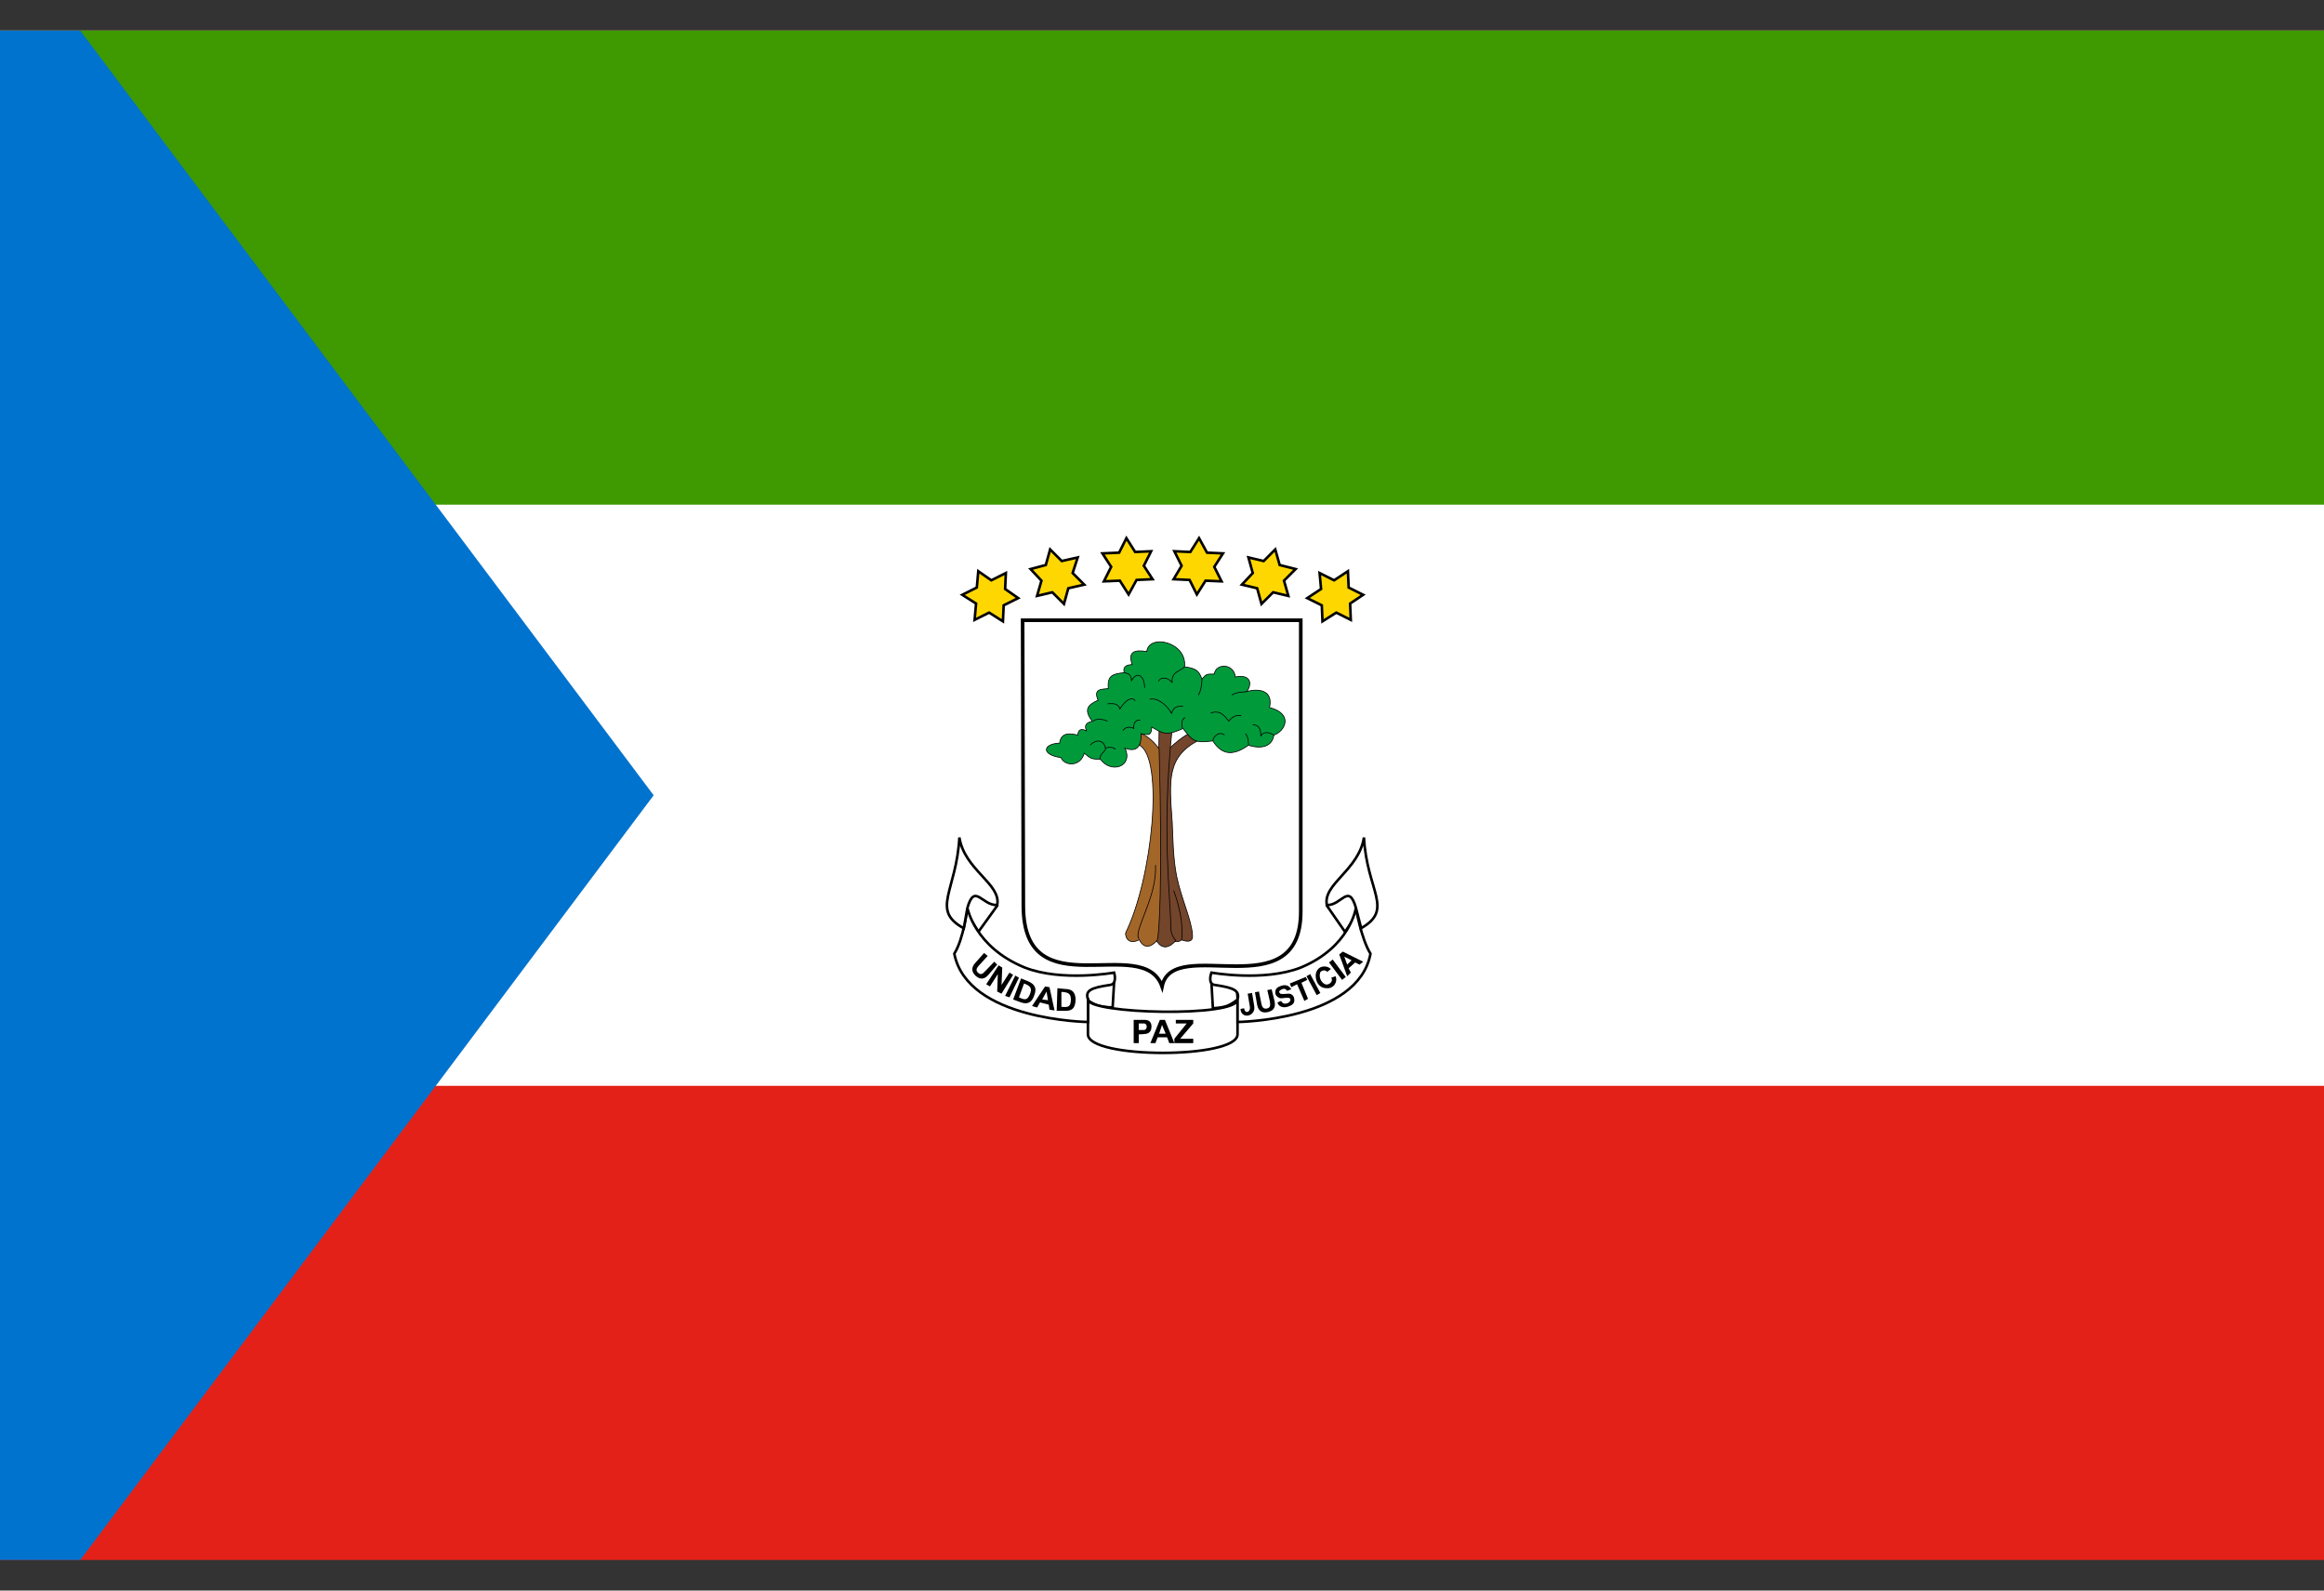 <svg width="38" height="26" viewBox="0 0 38 26" fill="none" xmlns="http://www.w3.org/2000/svg">
<rect x="0" y="0" width="38" height="26" fill="#333333" stroke="none"/>
<g clip-path="url(#clip0_26003_92419)">
<g clip-path="url(#clip1_26003_92419)">
<path d="M0 -1.25H38V27.25H0V-1.25Z" fill="#E32118"/>
<path d="M0 -1.25H38V17.75H0V-1.25Z" fill="white"/>
<path d="M0 -1.25H38V8.25H0V-1.25Z" fill="#3E9A00"/>
<path d="M0 -1.25V27.25L10.688 13L0 -1.25Z" fill="#0073CE"/>
<path d="M16.721 10.139H21.269V14.9C21.269 16.504 19.179 15.269 19.001 16.124C18.692 15.245 16.733 16.515 16.733 14.806L16.721 10.139Z" fill="white" stroke="black" stroke-width="0.059"/>
<path d="M19.321 15.363C19.321 15.363 19.262 15.422 19.155 15.375C19.048 15.327 19.036 12.323 19.036 12.323C19.274 12.062 19.464 11.979 19.464 11.979L19.606 12.097C19.072 12.37 19.119 12.762 19.167 13.439C19.179 13.688 19.179 14.009 19.238 14.318C19.321 14.71 19.487 15.042 19.499 15.292C19.511 15.446 19.321 15.363 19.321 15.363Z" fill="#73452B" stroke="black" stroke-width="0.012"/>
<path d="M18.953 11.908H19.166C18.988 13.63 19.143 14.651 19.143 15.15C19.143 15.316 19.238 15.376 19.226 15.376C19.012 15.613 18.905 15.364 18.905 15.364L18.953 11.908Z" fill="#73452B" stroke="black" stroke-width="0.012"/>
<path d="M18.621 15.365C18.419 15.46 18.395 15.27 18.407 15.246C18.846 14.355 19.036 12.396 18.632 12.182L18.656 11.992C18.811 12.04 18.953 12.242 18.953 12.242C19.012 14.438 18.953 15.341 18.917 15.377C18.704 15.602 18.621 15.341 18.609 15.317" fill="#A36629"/>
<path d="M18.621 15.365C18.419 15.46 18.395 15.27 18.407 15.246C18.846 14.355 19.036 12.396 18.632 12.182L18.656 11.992C18.811 12.04 18.953 12.242 18.953 12.242C19.012 14.438 18.953 15.341 18.917 15.377C18.704 15.602 18.621 15.341 18.609 15.317" stroke="black" stroke-width="0.012"/>
<path d="M18.609 15.328C18.573 15.138 18.918 14.651 18.894 14.141M19.191 14.556C19.298 14.853 19.345 15.114 19.322 15.364" stroke="black" stroke-width="0.012"/>
<path d="M19.653 11.102C19.724 11.018 19.724 11.018 19.855 11.018C19.879 10.84 20.176 10.84 20.199 11.066C20.437 11.018 20.484 11.161 20.389 11.303C20.615 11.244 20.817 11.303 20.758 11.565C21.161 11.672 21.007 11.957 20.829 12.016C20.805 12.194 20.639 12.253 20.413 12.182C20.128 12.384 19.962 12.313 19.831 12.111C19.511 12.158 19.487 12.087 19.344 11.909C19.095 12.016 19.047 12.016 18.834 11.885C18.822 12.052 18.762 12.004 18.656 11.992C18.668 12.206 18.584 12.301 18.394 12.23C18.537 12.527 18.169 12.657 17.991 12.408C17.824 12.42 17.812 12.372 17.729 12.313C17.658 12.55 17.397 12.515 17.349 12.384C17.017 12.337 17.052 12.158 17.326 12.147C17.349 11.957 17.516 11.992 17.622 12.016C17.634 11.897 17.706 11.921 17.765 11.945C17.729 11.862 17.753 11.814 17.86 11.79C17.706 11.588 17.801 11.517 17.955 11.446C17.872 11.256 18.014 11.268 18.121 11.256C18.109 11.054 18.169 11.018 18.383 10.995C18.359 10.923 18.394 10.864 18.513 10.864C18.442 10.662 18.537 10.615 18.751 10.65C18.786 10.353 19.416 10.496 19.368 10.9C19.546 10.923 19.606 10.959 19.653 11.102Z" fill="#009A3B" stroke="black" stroke-width="0.012"/>
<path d="M18.383 10.993C18.431 11.017 18.49 10.993 18.502 11.124C18.597 10.958 18.716 11.053 18.716 11.243M19.369 10.898C19.321 10.97 19.143 10.97 19.167 11.16C19.108 11.077 18.989 11.053 18.941 11.136M19.654 11.1C19.654 11.148 19.642 11.29 19.595 11.362M20.39 11.302C20.402 11.314 20.224 11.302 20.141 11.362M20.83 12.015C20.782 11.991 20.687 11.932 20.616 12.027C20.616 11.979 20.616 11.848 20.485 11.848M20.414 12.181C20.414 12.062 20.39 12.027 20.366 11.991M20.022 12.015C19.927 11.943 19.832 12.05 19.832 12.11M19.333 11.908C19.333 11.86 19.298 11.765 19.381 11.73M17.98 12.407C18.003 12.288 18.086 12.288 18.075 12.228M18.075 12.228C18.063 12.133 17.956 12.05 17.825 12.181M18.075 12.228C18.146 12.205 18.217 12.217 18.241 12.252M17.873 11.789C17.92 11.742 18.039 11.753 18.11 11.789M18.11 11.504C18.17 11.504 18.276 11.48 18.312 11.587C18.443 11.385 18.538 11.409 18.561 11.457M18.799 11.433C18.894 11.397 19.06 11.492 19.155 11.658C19.203 11.528 19.274 11.552 19.345 11.54M19.796 11.658C19.951 11.587 20.046 11.73 20.093 11.789C20.165 11.694 20.224 11.694 20.295 11.694M18.36 11.943C18.395 11.884 18.478 11.872 18.538 11.908C18.526 11.801 18.597 11.753 18.645 11.777" stroke="black" stroke-width="0.012"/>
<path d="M18.846 9.468L18.584 9.48L18.454 9.717L18.311 9.492L18.05 9.503L18.169 9.266L18.026 9.046L18.299 9.034L18.418 8.797L18.561 9.023L18.822 9.011L18.703 9.248L18.846 9.468ZM17.729 9.557L17.468 9.616L17.397 9.872L17.207 9.682L16.957 9.741L17.029 9.492L16.851 9.302L17.1 9.236L17.171 8.981L17.361 9.171L17.622 9.112L17.539 9.367L17.729 9.557ZM16.649 9.777L16.411 9.895L16.399 10.157L16.174 10.014L15.936 10.133L15.96 9.866L15.734 9.723L15.972 9.604L15.996 9.337L16.209 9.486L16.447 9.367L16.435 9.628L16.649 9.777ZM19.19 9.468L19.451 9.48L19.57 9.717L19.712 9.492L19.974 9.503L19.855 9.266L19.997 9.046L19.736 9.034L19.606 8.797L19.463 9.023L19.202 9.011L19.321 9.248L19.19 9.468ZM20.306 9.557L20.556 9.616L20.627 9.872L20.817 9.682L21.066 9.741L20.995 9.492L21.185 9.302L20.924 9.236L20.852 8.981L20.663 9.171L20.413 9.112L20.484 9.367L20.306 9.557ZM21.375 9.777L21.613 9.895L21.624 10.157L21.85 10.014L22.087 10.133L22.076 9.866L22.289 9.723L22.052 9.604L22.04 9.337L21.814 9.486L21.577 9.367L21.601 9.628L21.375 9.777Z" fill="#FFD700" stroke="black" stroke-width="0.042"/>
<path d="M21.697 14.806L21.993 15.233L22.267 14.829L22.077 14.485L21.697 14.806ZM19.808 16.053L19.832 16.48C19.832 16.48 19.951 16.48 20.058 16.445C20.153 16.409 20.236 16.338 20.236 16.338L20.224 16.112L19.808 16.053ZM18.217 16.053L18.193 16.468C18.193 16.468 18.087 16.468 17.98 16.445C17.885 16.421 17.802 16.361 17.802 16.361L17.683 16.076L18.217 16.053ZM16.305 14.806L15.997 15.233L15.664 14.687L15.913 14.426L16.305 14.806Z" fill="white" stroke="black" stroke-width="0.042"/>
<path d="M17.789 16.908C17.789 17.312 20.235 17.312 20.235 16.908V16.338C20.235 16.635 17.789 16.575 17.789 16.338V16.908Z" fill="white" stroke="black" stroke-width="0.042"/>
<path d="M15.604 15.59C15.818 16.682 17.79 16.706 17.79 16.706V16.338C17.742 16.195 17.825 16.148 18.146 16.101C18.276 16.089 18.217 15.899 18.217 15.899C18.217 15.899 17.362 16.053 16.756 15.816C15.937 15.483 15.818 14.842 15.818 14.842C15.818 14.842 15.759 15.341 15.604 15.59ZM22.409 15.59C22.207 16.682 20.236 16.706 20.236 16.706V16.338C20.271 16.195 20.188 16.148 19.868 16.101C19.737 16.089 19.808 15.899 19.808 15.899C19.808 15.899 20.663 16.053 21.269 15.816C22.076 15.483 22.171 14.842 22.171 14.842C22.171 14.842 22.255 15.341 22.409 15.59Z" fill="white" stroke="black" stroke-width="0.042"/>
<path d="M15.759 15.174C15.212 14.877 15.64 14.568 15.687 13.69C15.771 14.224 16.376 14.45 16.305 14.794C16.055 14.806 15.937 14.426 15.818 14.841L15.759 15.174ZM22.254 15.174C22.8 14.865 22.349 14.568 22.302 13.69C22.219 14.224 21.625 14.45 21.696 14.794C21.934 14.806 22.052 14.426 22.171 14.841L22.254 15.162V15.174Z" fill="white" stroke="black" stroke-width="0.042"/>
<path d="M16.091 15.578L16.15 15.626L16.02 15.768C15.96 15.828 15.954 15.863 15.99 15.899C16.031 15.941 16.067 15.923 16.109 15.875L16.257 15.721L16.305 15.768L16.162 15.935C16.085 16.024 16.014 16.006 15.948 15.947C15.901 15.899 15.865 15.828 15.948 15.739L16.091 15.578ZM16.328 15.78L16.388 15.816L16.376 16.101L16.506 15.899L16.566 15.935L16.376 16.243L16.305 16.208L16.316 15.923L16.186 16.125L16.126 16.089L16.328 15.78ZM16.435 16.279L16.601 15.947L16.661 15.982L16.506 16.303L16.435 16.279ZM16.696 15.994L16.566 16.338L16.696 16.386C16.815 16.427 16.875 16.374 16.91 16.273C16.952 16.166 16.934 16.095 16.815 16.042L16.696 15.994ZM16.744 16.077C16.863 16.119 16.875 16.166 16.839 16.255C16.803 16.332 16.78 16.362 16.661 16.303L16.744 16.077ZM17.088 16.125L16.875 16.445L16.958 16.469L17.005 16.386L17.148 16.422L17.16 16.505L17.243 16.517L17.16 16.137L17.088 16.125ZM17.112 16.208L17.136 16.35L17.041 16.338L17.112 16.208ZM17.29 16.154L17.278 16.523H17.415C17.546 16.528 17.581 16.463 17.587 16.344C17.587 16.238 17.546 16.166 17.415 16.166L17.29 16.154ZM17.361 16.214C17.492 16.22 17.51 16.261 17.51 16.35C17.504 16.439 17.486 16.475 17.355 16.457V16.22L17.361 16.214ZM18.537 16.671V17.051H18.62V16.908C18.62 16.908 18.691 16.908 18.751 16.897C18.792 16.885 18.828 16.855 18.828 16.778C18.828 16.707 18.786 16.671 18.715 16.671H18.537ZM18.62 16.73H18.703C18.769 16.73 18.763 16.837 18.703 16.837H18.62V16.73ZM18.965 16.671L18.81 17.051H18.893L18.929 16.956H19.083L19.119 17.051H19.202L19.048 16.671H18.965ZM19 16.754L19.06 16.897H18.953L19 16.754ZM19.202 16.98L19.404 16.73H19.226V16.671H19.511V16.73L19.297 16.98H19.511V17.051H19.202V16.98ZM20.401 16.243L20.473 16.232L20.508 16.445C20.52 16.523 20.485 16.57 20.431 16.594C20.372 16.617 20.289 16.594 20.283 16.493L20.342 16.481C20.354 16.54 20.378 16.546 20.401 16.54C20.431 16.528 20.443 16.493 20.437 16.457L20.401 16.243ZM20.52 16.22L20.585 16.208L20.621 16.386C20.633 16.463 20.657 16.493 20.71 16.487C20.77 16.475 20.776 16.439 20.764 16.368L20.722 16.184L20.793 16.172L20.841 16.368C20.865 16.487 20.805 16.528 20.722 16.546C20.657 16.558 20.58 16.546 20.556 16.427L20.52 16.22ZM20.888 16.386L20.948 16.362C20.977 16.416 21.019 16.41 21.055 16.398C21.102 16.374 21.114 16.332 21.084 16.315C21.049 16.297 20.965 16.327 20.924 16.315C20.87 16.291 20.847 16.255 20.853 16.214C20.853 16.154 20.9 16.131 20.954 16.113C21.013 16.095 21.072 16.101 21.114 16.172L21.043 16.196C21.019 16.154 20.983 16.16 20.96 16.172C20.936 16.184 20.9 16.202 20.924 16.232C20.936 16.261 21.025 16.243 21.072 16.243C21.12 16.243 21.155 16.279 21.161 16.321C21.173 16.386 21.15 16.422 21.072 16.451C20.983 16.487 20.9 16.451 20.888 16.386ZM21.209 16.089L21.114 16.137L21.09 16.077L21.351 15.97L21.375 16.018L21.28 16.065L21.387 16.327L21.328 16.362L21.209 16.089ZM21.363 15.958L21.423 15.923L21.589 16.232L21.53 16.267L21.363 15.958ZM21.767 15.982L21.838 15.958C21.848 15.981 21.851 16.005 21.848 16.029C21.845 16.053 21.836 16.076 21.822 16.096C21.807 16.116 21.788 16.131 21.766 16.142C21.744 16.152 21.72 16.156 21.696 16.154C21.518 16.154 21.494 15.953 21.524 15.887C21.571 15.774 21.702 15.78 21.761 15.84L21.702 15.887C21.666 15.84 21.583 15.869 21.583 15.911C21.575 15.946 21.579 15.982 21.594 16.014C21.609 16.047 21.634 16.073 21.666 16.089C21.726 16.113 21.809 16.042 21.767 15.982ZM21.731 15.733L21.791 15.685L22.005 15.97L21.945 16.018L21.731 15.733ZM21.957 15.555L21.898 15.602L22.028 15.958L22.088 15.899L22.052 15.828L22.159 15.733L22.23 15.768L22.29 15.721L21.957 15.555ZM21.981 15.638L22.1 15.697L22.028 15.768L21.981 15.638Z" fill="black"/>
</g>
</g>
<defs>
<clipPath id="clip0_26003_92419">
<rect width="38" height="25" fill="white" transform="translate(0 0.5)"/>
</clipPath>
<clipPath id="clip1_26003_92419">
<rect width="38" height="28.5" fill="white" transform="translate(0 -1.25)"/>
</clipPath>
</defs>
</svg>
